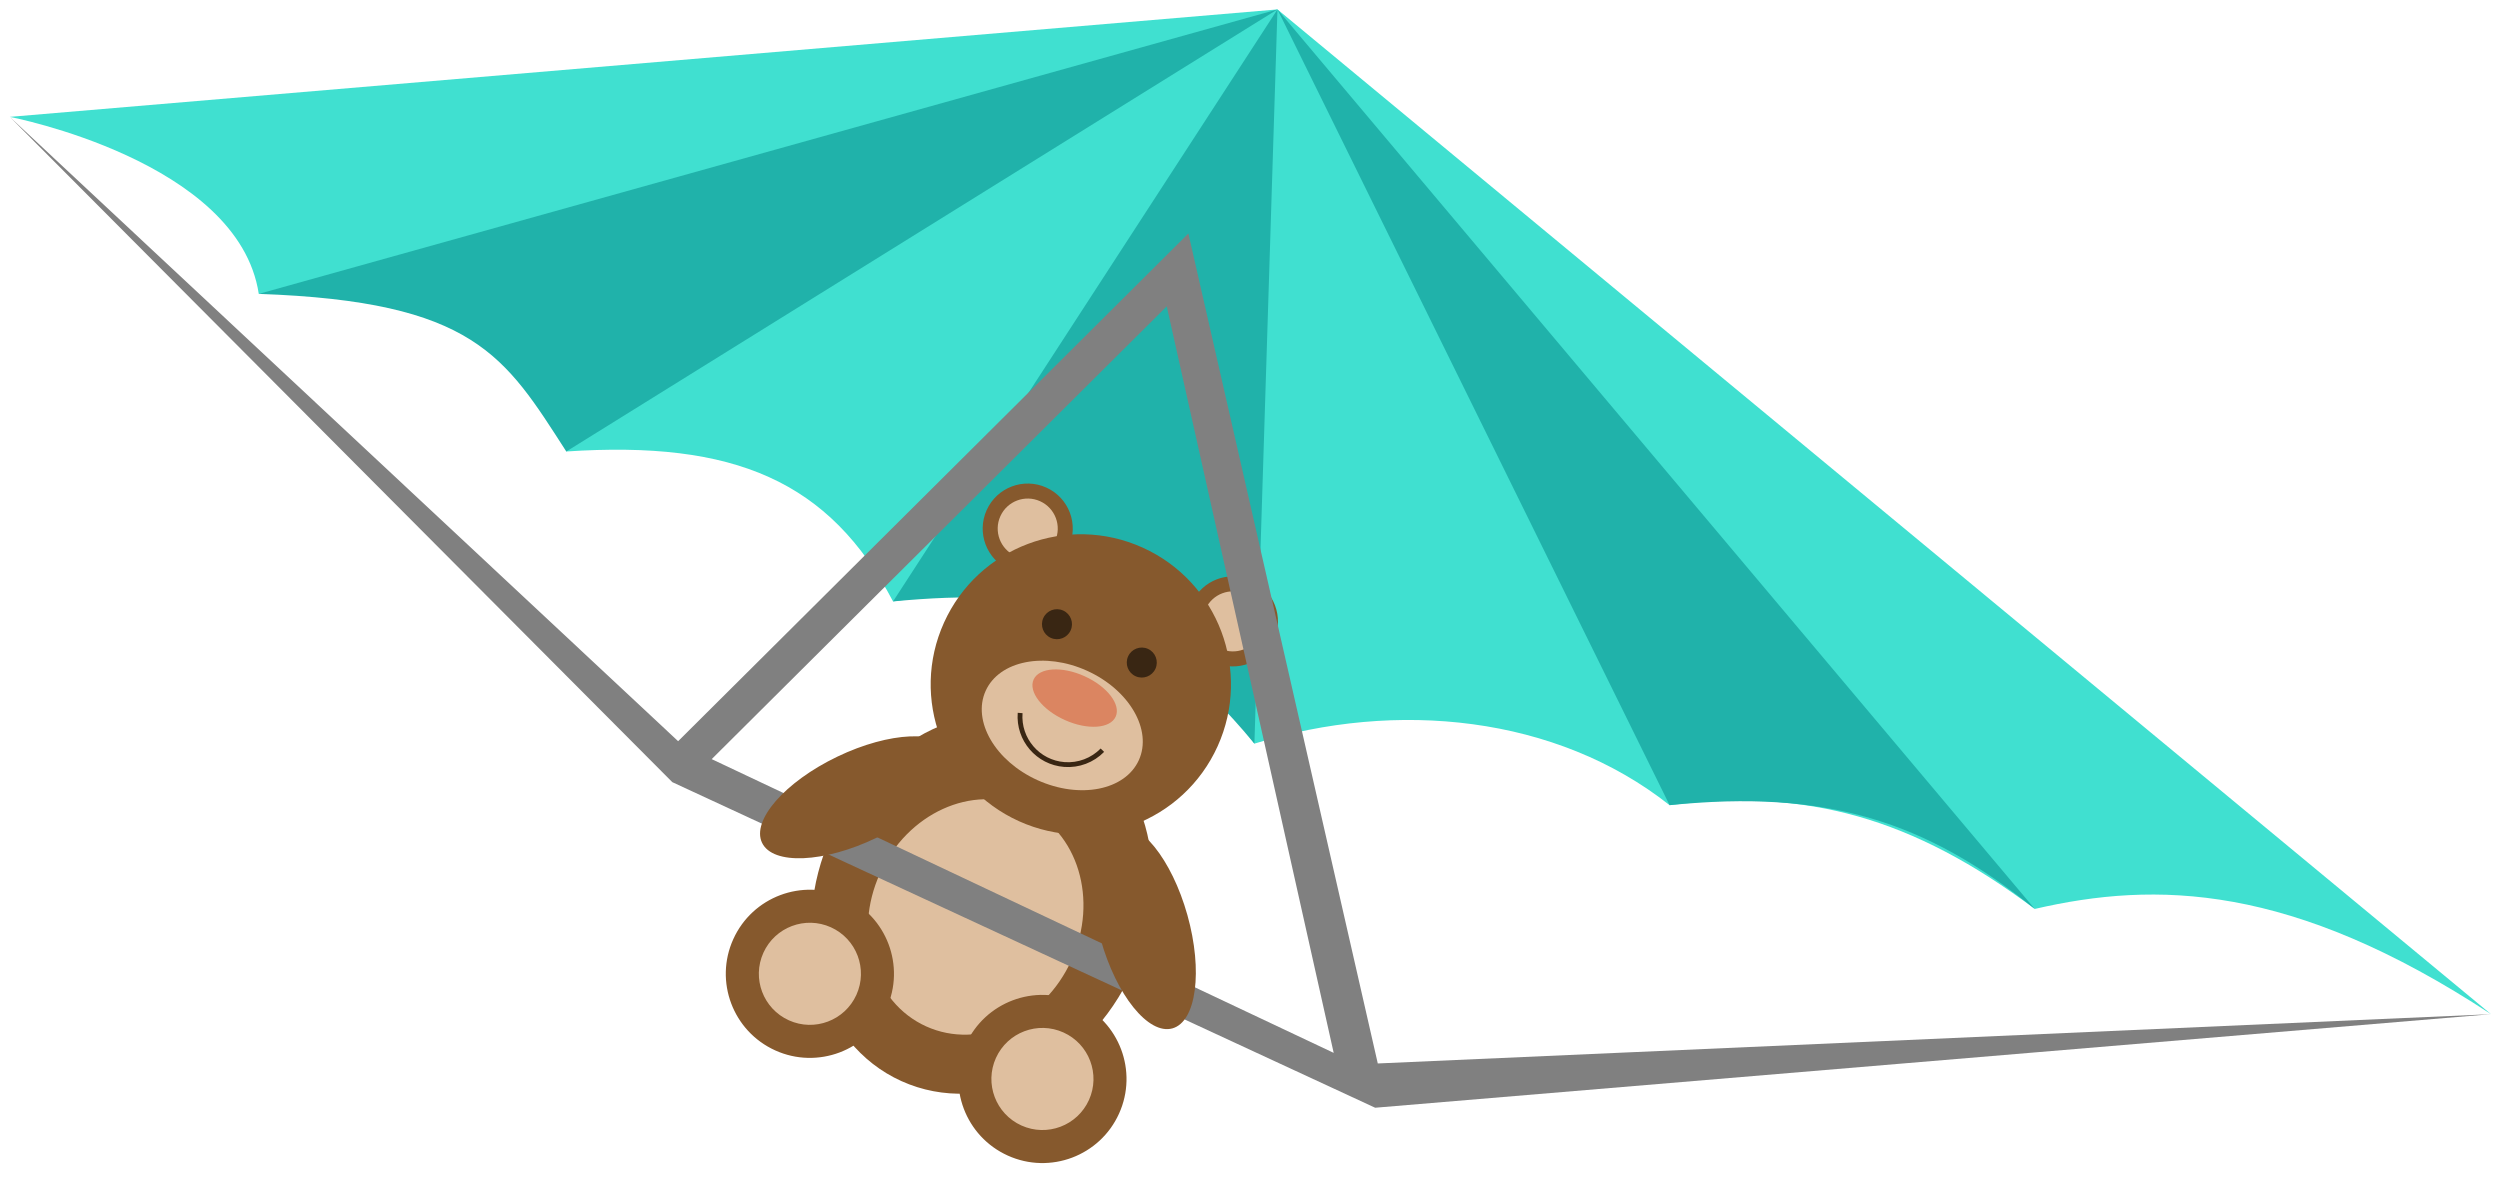 <?xml version="1.0" encoding="UTF-8" standalone="no"?>
<!-- Created with Inkscape (http://www.inkscape.org/) -->

<svg
   xmlns:dc="http://purl.org/dc/elements/1.1/"
   xmlns:cc="http://creativecommons.org/ns#"
   xmlns:rdf="http://www.w3.org/1999/02/22-rdf-syntax-ns#"
   xmlns:svg="http://www.w3.org/2000/svg"
   xmlns="http://www.w3.org/2000/svg"
   xmlns:sodipodi="http://sodipodi.sourceforge.net/DTD/sodipodi-0.dtd"
   xmlns:inkscape="http://www.inkscape.org/namespaces/inkscape"
   version="1.1"
   id="svg2"
   xml:space="preserve"
   width="274.854"
   height="131.169"
   viewBox="0 0 274.854 131.169"
   sodipodi:docname="fly_bear.svg"
   inkscape:version="0.92.2 5c3e80d, 2017-08-06"><defs
     id="defs6" /><sodipodi:namedview
     pagecolor="#ffffff"
     bordercolor="#666666"
     borderopacity="1"
     objecttolerance="10"
     gridtolerance="10"
     guidetolerance="10"
     inkscape:pageopacity="0"
     inkscape:pageshadow="2"
     inkscape:window-width="640"
     inkscape:window-height="480"
     id="namedview4"
     showgrid="false"
     inkscape:zoom="9.3788269"
     inkscape:cx="172.83793"
     inkscape:cy="69.201971"
     inkscape:current-layer="g10"
     fit-margin-top="1"
     fit-margin-left="1"
     fit-margin-right="1"
     fit-margin-bottom="1" /><g
     id="g10"
     inkscape:groupmode="layer"
     inkscape:label="document"
     transform="matrix(1.333,0,0,-1.333,299.357,142.617)"><g
       id="g163"
       transform="matrix(-1,0,0,1,-242.895,0)"><path
         sodipodi:nodetypes="cccccccccc"
         inkscape:connector-curvature="0"
         id="path139"
         d="M -19.127,97.35 -123.682,106.213 -223.768,23.344 c 16.461,10.804 27.643,10.988 37.626,8.679 10.108,7.565 18.813,9.95 30.12,8.56 9.349,7.393 22.543,8.715 34.242,5.073 5.901,8.272 15.567,13.892 29.803,11.731 5.232,9.94 13.093,13.29 26.95,12.365 2.479,11.596 13.658,13.584 25.364,12.999 1.662,10.98 20.536,14.599 20.536,14.599"
         style="fill:#40e0d0;fill-rule:evenodd;stroke:none;stroke-width:0.75px;stroke-linecap:butt;stroke-linejoin:miter;stroke-opacity:1" /><path
         sodipodi:nodetypes="cccccccccccc"
         inkscape:connector-curvature="0"
         d="m -156.022,40.583 32.339,65.63 -62.46,-74.191 c 8.977,7.233 17.138,9.876 30.12,8.56 z m 64.045,16.804 -31.705,48.826 1.902,-60.557 c 9.469,11.507 17.72,12.872 29.803,11.731 z m 52.314,25.364 -84.019,23.462 58.655,-36.461 c 5.079,7.883 7.563,12.373 25.364,12.999 z"
         style="fill:#20b2aa;fill-rule:evenodd;stroke:none;stroke-width:0.75px;stroke-linecap:butt;stroke-linejoin:miter;stroke-opacity:1"
         id="path145" /><g
         transform="translate(5.52,17.706)"
         id="g430" /><g
         transform="matrix(0.796,0.36,-0.36,0.796,-91.647,15.567)"
         id="g366"
         style="stroke-width:1.145"><path
           inkscape:connector-curvature="0"
           id="path368"
           style="fill:#86592d;fill-opacity:1;fill-rule:nonzero;stroke:none;stroke-width:1.145"
           d="m 15.591,21.26 c 0,10.176 -6.98,18.425 -15.591,18.425 -8.611,0 -15.591,-8.249 -15.591,-18.425 0,-10.176 6.98,-18.425 15.591,-18.425 8.611,0 15.591,8.249 15.591,18.425 z" /></g><g
         transform="matrix(0.796,0.36,-0.36,0.796,-91.647,15.567)"
         id="g370"
         style="stroke-width:1.145"><path
           inkscape:connector-curvature="0"
           id="path372"
           style="fill:#dfbf9f;fill-opacity:1;fill-rule:nonzero;stroke:none;stroke-width:1.145"
           d="m 9.922,19.843 c 0,6.262 -4.442,11.339 -9.922,11.339 -5.48,0 -9.922,-5.076 -9.922,-11.339 0,-6.262 4.442,-11.339 9.922,-11.339 5.48,0 9.922,5.076 9.922,11.339 z" /></g><g
         transform="matrix(0.796,0.36,-0.36,0.796,-91.647,15.567)"
         id="g374"
         style="stroke-width:1.145"><path
           inkscape:connector-curvature="0"
           id="path376"
           style="fill:#86592d;fill-opacity:1;fill-rule:nonzero;stroke:none;stroke-width:1.145"
           d="m 19.985,8.504 c 0,4.384 -3.554,7.937 -7.937,7.937 -4.384,0 -7.937,-3.554 -7.937,-7.937 0,-4.384 3.554,-7.937 7.937,-7.937 4.384,0 7.937,3.553 7.937,7.937 z" /></g><g
         transform="matrix(0.796,0.36,-0.36,0.796,-91.647,15.567)"
         id="g378"
         style="stroke-width:1.145"><path
           inkscape:connector-curvature="0"
           id="path380"
           style="fill:#86592d;fill-opacity:1;fill-rule:nonzero;stroke:none;stroke-width:1.145"
           d="m -4.11,8.504 c 0,4.384 -3.554,7.937 -7.937,7.937 -4.384,0 -7.937,-3.554 -7.937,-7.937 0,-4.384 3.554,-7.937 7.937,-7.937 4.384,0 7.937,3.553 7.937,7.937 z" /></g><g
         transform="matrix(0.796,0.36,-0.36,0.796,-91.647,15.567)"
         id="g382"
         style="stroke-width:1.145"><path
           inkscape:connector-curvature="0"
           id="path384"
           style="fill:#dfbf9f;fill-opacity:1;fill-rule:nonzero;stroke:none;stroke-width:1.145"
           d="m 16.866,8.504 c 0,2.661 -2.157,4.819 -4.819,4.819 -2.661,0 -4.819,-2.157 -4.819,-4.819 0,-2.661 2.157,-4.819 4.819,-4.819 2.661,0 4.819,2.157 4.819,4.819 z" /></g><g
         transform="matrix(0.796,0.36,-0.36,0.796,-91.647,15.567)"
         id="g386"
         style="stroke-width:1.145"><path
           inkscape:connector-curvature="0"
           id="path388"
           style="fill:#dfbf9f;fill-opacity:1;fill-rule:nonzero;stroke:none;stroke-width:1.145"
           d="m -7.229,8.504 c 0,2.661 -2.157,4.819 -4.819,4.819 -2.661,0 -4.819,-2.157 -4.819,-4.819 0,-2.661 2.157,-4.819 4.819,-4.819 2.661,0 4.819,2.157 4.819,4.819 z" /></g><g
         transform="matrix(0.796,0.36,-0.36,0.796,-91.647,15.567)"
         id="g390"
         style="stroke-width:1.145"><path
           inkscape:connector-curvature="0"
           id="path392"
           style="fill:#86592d;fill-opacity:1;fill-rule:nonzero;stroke:none;stroke-width:1.145"
           d="m 14.882,55.276 c 0,2.348 -1.904,4.252 -4.252,4.252 -2.348,0 -4.252,-1.904 -4.252,-4.252 0,-2.348 1.904,-4.252 4.252,-4.252 2.348,0 4.252,1.904 4.252,4.252 z" /></g><g
         transform="matrix(0.796,0.36,-0.36,0.796,-91.647,15.567)"
         id="g394"
         style="stroke-width:1.145"><path
           inkscape:connector-curvature="0"
           id="path396"
           style="fill:#86592d;fill-opacity:1;fill-rule:nonzero;stroke:none;stroke-width:1.145"
           d="m -6.378,55.276 c 0,2.348 -1.904,4.252 -4.252,4.252 -2.348,0 -4.252,-1.904 -4.252,-4.252 0,-2.348 1.904,-4.252 4.252,-4.252 2.348,0 4.252,1.904 4.252,4.252 z" /></g><g
         transform="matrix(0.796,0.36,-0.36,0.796,-91.647,15.567)"
         id="g398"
         style="stroke-width:1.145"><path
           inkscape:connector-curvature="0"
           id="path400"
           style="fill:#dfbf9f;fill-opacity:1;fill-rule:nonzero;stroke:none;stroke-width:1.145"
           d="m 13.465,55.276 c 0,1.566 -1.269,2.835 -2.835,2.835 -1.566,0 -2.835,-1.269 -2.835,-2.835 0,-1.566 1.269,-2.835 2.835,-2.835 1.566,0 2.835,1.269 2.835,2.835 z" /></g><g
         transform="matrix(0.796,0.36,-0.36,0.796,-91.647,15.567)"
         id="g402"
         style="stroke-width:1.145"><path
           inkscape:connector-curvature="0"
           id="path404"
           style="fill:#dfbf9f;fill-opacity:1;fill-rule:nonzero;stroke:none;stroke-width:1.145"
           d="m -7.795,55.276 c 0,1.566 -1.269,2.835 -2.835,2.835 -1.566,0 -2.835,-1.269 -2.835,-2.835 0,-1.566 1.269,-2.835 2.835,-2.835 1.566,0 2.835,1.269 2.835,2.835 z" /></g><g
         transform="matrix(0.796,0.36,-0.36,0.796,-91.647,15.567)"
         id="g406"
         style="stroke-width:1.145"><path
           inkscape:connector-curvature="0"
           id="path408"
           style="fill:#86592d;fill-opacity:1;fill-rule:nonzero;stroke:none;stroke-width:1.145"
           d="m 14.173,43.938 c 0,7.828 -6.346,14.173 -14.173,14.173 -7.828,0 -14.173,-6.346 -14.173,-14.173 0,-7.828 6.346,-14.173 14.173,-14.173 7.828,0 14.173,6.346 14.173,14.173 z" /></g><g
         transform="matrix(0.796,0.36,-0.36,0.796,-91.647,15.567)"
         id="g410"
         style="stroke-width:1.145"><path
           inkscape:connector-curvature="0"
           id="path412"
           style="fill:#dfbf9f;fill-opacity:1;fill-rule:nonzero;stroke:none;stroke-width:1.145"
           d="m 7.937,39.685 c 0,3.131 -3.554,5.669 -7.937,5.669 -4.384,0 -7.937,-2.538 -7.937,-5.669 0,-3.131 3.554,-5.669 7.937,-5.669 4.384,0 7.937,2.538 7.937,5.669 z" /></g><g
         transform="matrix(0.796,0.36,-0.36,0.796,-91.647,15.567)"
         id="g414"
         style="stroke-width:1.145"><path
           inkscape:connector-curvature="0"
           id="path416"
           style="fill:#db8561;fill-opacity:1;fill-rule:nonzero;stroke:none;stroke-width:1.145"
           d="m 4.252,42.52 c 0,1.252 -1.904,2.268 -4.252,2.268 -2.348,0 -4.252,-1.015 -4.252,-2.268 0,-1.252 1.904,-2.268 4.252,-2.268 2.348,0 4.252,1.015 4.252,2.268 z" /></g><g
         transform="matrix(0.796,0.36,-0.36,0.796,-91.647,15.567)"
         id="g418"
         style="stroke-width:1.145"><path
           inkscape:connector-curvature="0"
           id="path420"
           style="fill:#392613;fill-opacity:1;fill-rule:nonzero;stroke:none;stroke-width:1.145"
           d="m -2.976,48.189 c 0,0.783 -0.635,1.417 -1.417,1.417 -0.783,0 -1.417,-0.635 -1.417,-1.417 0,-0.783 0.635,-1.417 1.417,-1.417 0.783,0 1.417,0.635 1.417,1.417 z" /></g><g
         transform="matrix(0.796,0.36,-0.36,0.796,-91.647,15.567)"
         id="g422"
         style="stroke-width:1.145"><path
           inkscape:connector-curvature="0"
           id="path424"
           style="fill:#392613;fill-opacity:1;fill-rule:nonzero;stroke:none;stroke-width:1.145"
           d="m 5.811,48.189 c 0,0.783 -0.635,1.417 -1.417,1.417 -0.783,0 -1.417,-0.635 -1.417,-1.417 0,-0.783 0.635,-1.417 1.417,-1.417 0.783,0 1.417,0.635 1.417,1.417 z" /></g><g
         transform="matrix(0.796,0.36,-0.36,0.796,-91.647,15.567)"
         id="g426"
         style="stroke-width:1.145"><path
           inkscape:connector-curvature="0"
           id="path428"
           style="fill:none;stroke:#392613;stroke-width:0.456;stroke-linecap:butt;stroke-linejoin:miter;stroke-miterlimit:10;stroke-dasharray:none;stroke-opacity:1"
           d="m 4.11,39.119 c -0.857,-2.354 -3.459,-3.567 -5.813,-2.711 -1.26,0.458 -2.252,1.451 -2.711,2.711" /></g><path
         sodipodi:nodetypes="cccccccccccc"
         inkscape:connector-curvature="0"
         id="path133"
         d="m -131.74,15.627 57.969,26.853 54.645,54.87 -55.125,-51.492 -42.084,41.875 -15.621,-68.454 -91.811,4.065 z m 3.42,4.524 13.77,61.572 37.531,-37.344 z"
         style="color:#000000;font-style:normal;font-variant:normal;font-weight:normal;font-stretch:normal;font-size:medium;line-height:normal;font-family:sans-serif;font-variant-ligatures:normal;font-variant-position:normal;font-variant-caps:normal;font-variant-numeric:normal;font-variant-alternates:normal;font-feature-settings:normal;text-indent:0;text-align:start;text-decoration:none;text-decoration-line:none;text-decoration-style:solid;text-decoration-color:#000000;letter-spacing:normal;word-spacing:normal;text-transform:none;writing-mode:lr-tb;direction:ltr;text-orientation:mixed;dominant-baseline:auto;baseline-shift:baseline;text-anchor:start;white-space:normal;shape-padding:0;clip-rule:nonzero;display:inline;overflow:visible;visibility:visible;opacity:1;isolation:auto;mix-blend-mode:normal;color-interpolation:sRGB;color-interpolation-filters:linearRGB;solid-color:#000000;solid-opacity:1;vector-effect:none;fill:#808080;fill-opacity:1;fill-rule:evenodd;stroke:none;stroke-width:3;stroke-linecap:butt;stroke-linejoin:miter;stroke-miterlimit:4;stroke-dasharray:none;stroke-dashoffset:0;stroke-opacity:1;color-rendering:auto;image-rendering:auto;shape-rendering:auto;text-rendering:auto;enable-background:accumulate" /><g
         transform="matrix(0.796,0.36,-0.36,0.796,-91.647,15.567)"
         id="g358"
         style="stroke-width:1.145"><path
           inkscape:connector-curvature="0"
           id="path360"
           style="fill:#86592d;fill-opacity:1;fill-rule:nonzero;stroke:none;stroke-width:1.145"
           d="m 21.259,17.912 c 1.799,1.509 0.402,6.136 -3.12,10.333 -3.522,4.198 -7.836,6.377 -9.635,4.867 -1.799,-1.509 -0.402,-6.136 3.12,-10.333 3.522,-4.198 7.836,-6.377 9.635,-4.867 z" /></g><g
         transform="matrix(0.796,0.36,-0.36,0.796,-91.647,15.567)"
         id="g362"
         style="stroke-width:1.145"><path
           inkscape:connector-curvature="0"
           id="path364"
           style="fill:#86592d;fill-opacity:1;fill-rule:nonzero;stroke:none;stroke-width:1.145"
           d="m -8.504,33.112 c -1.799,1.509 -6.112,-0.67 -9.635,-4.867 -3.522,-4.198 -4.919,-8.824 -3.12,-10.333 1.799,-1.509 6.112,0.67 9.635,4.867 3.522,4.198 4.919,8.824 3.12,10.333 z" /></g></g></g></svg>